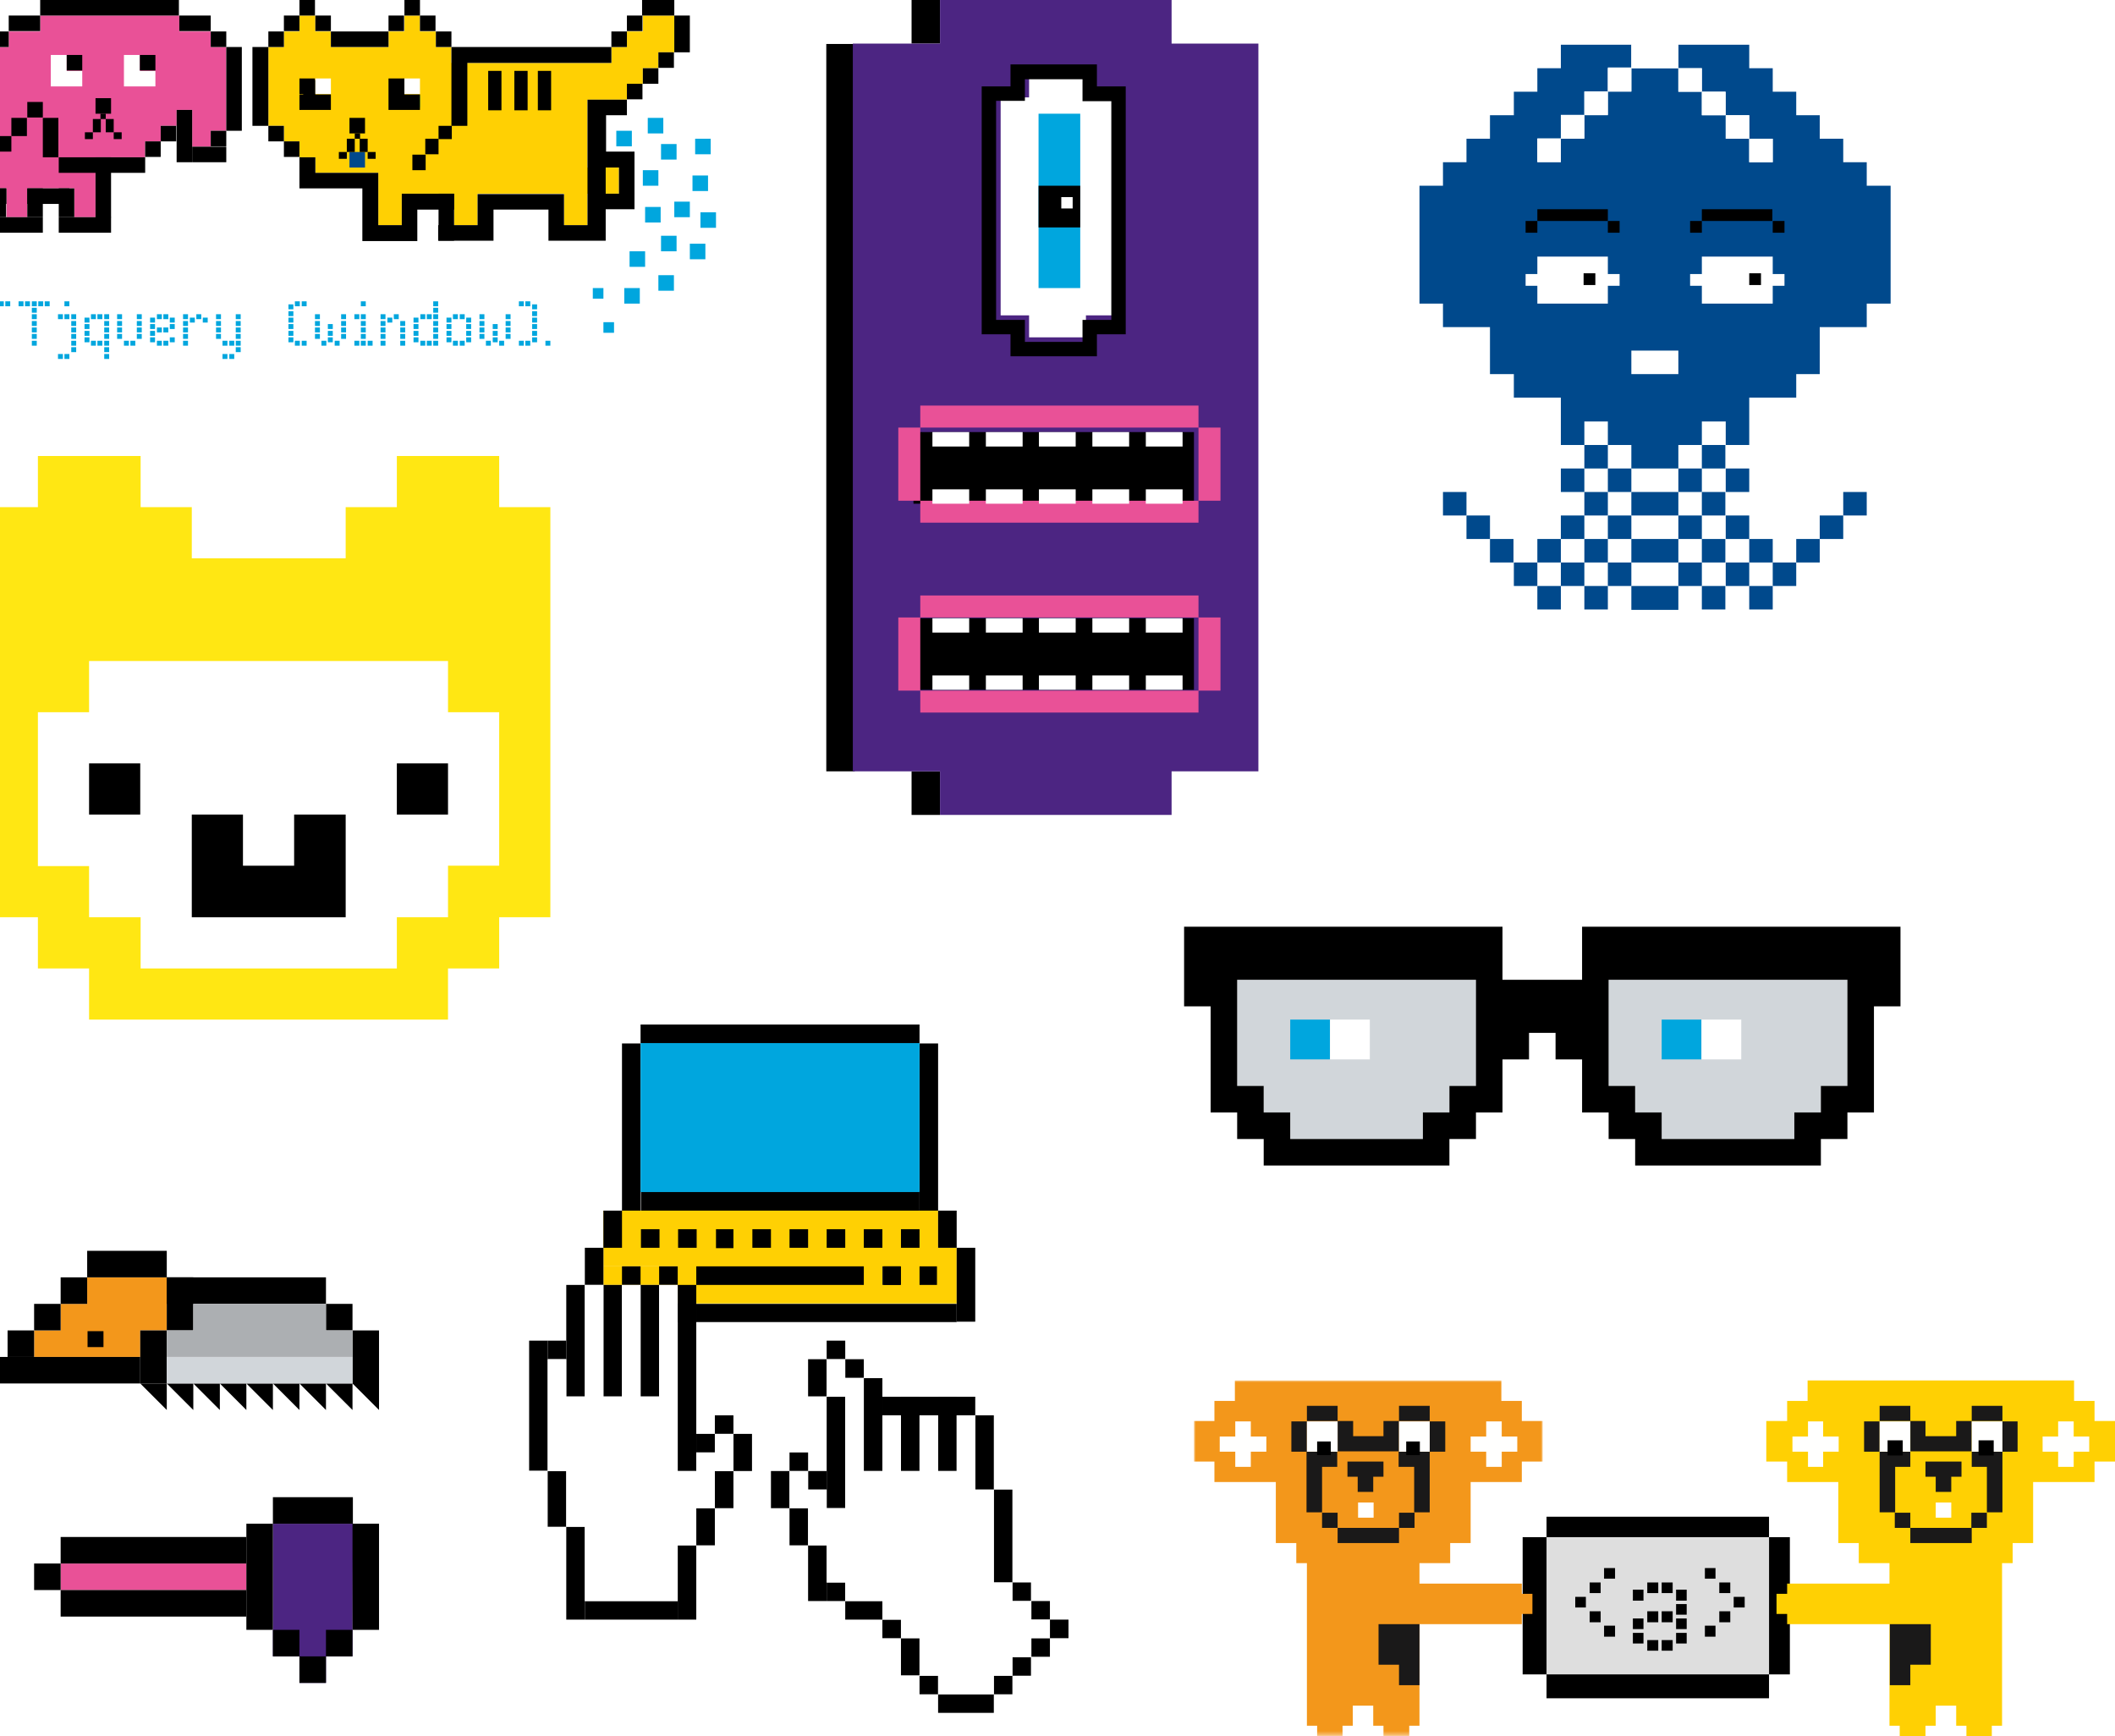 <svg xmlns="http://www.w3.org/2000/svg" xmlns:xlink="http://www.w3.org/1999/xlink" x="0px" y="0px" viewBox="0 0 558 458" style="enable-background:new 0 0 558 458;" xml:space="preserve">
    <style type="text/css">
	.st0{fill:#4C2582;}
	.st1{fill:#FFFFFF;}
	.st2{fill:#00A6DE;}
	.st3{fill:#E95197;}
	.st4{fill-rule:evenodd;clip-rule:evenodd;}
	.st5{fill-rule:evenodd;clip-rule:evenodd;fill:#DEDEDE;}
	.st6{filter:url(#Adobe_OpacityMaskFilter);}
	.st7{fill-rule:evenodd;clip-rule:evenodd;fill:#FFFFFF;}
	.st8{mask:url(#mask-2_1_);fill-rule:evenodd;clip-rule:evenodd;fill:#F3971B;}
	.st9{fill-rule:evenodd;clip-rule:evenodd;fill:#1A1919;}
	.st10{fill-rule:evenodd;clip-rule:evenodd;fill:#FFFFFE;}
	.st11{fill-rule:evenodd;clip-rule:evenodd;fill:#FFD003;}
	.st12{fill:#F3971B;}
	.st13{fill:#ACAFB2;}
	.st14{fill:#D1D6DA;}
	.st15{fill:#FFD003;}
	.st16{fill:#5DEA48;}
	.st17{fill:#00498c;}
	.st18{fill:#FFCF00;}
	.st19{fill:#1D1D1B;}
	.st20{fill:#FFE713;}
    </style>
    <title>Menü Hintergrund illustrationen</title>
    <g transform="translate(-70, 113)">
	<g>
	    <g transform="translate(288, 0)">
		<path d="M22.5,102H30V90.5h-7.5V102z M0,90.5h7.5v-191.9H0V90.5z M22.5-101.5H30V-113h-7.5V-101.5z"/>
		<polygon class="st0" points="30,-113 30,-101.5 7,-101.5 7,90.5 30,90.5 30,102 91.1,102 91.1,90.5 114,90.5 114,-101.5      91.1,-101.5 91.1,-113    "/>
		<polygon class="st1" points="76,-87.3 68.5,-87.3 68.5,-93 61,-93 53.5,-93 53.5,-87.3 46,-87.3 46,-29.8 53.5,-29.8 53.5,-24      61,-24 68.5,-24 68.5,-29.8 76,-29.8    "/>
		<path d="M75.2-28.6h-7.6v5.8H52.4v-5.8h-7.6v-57.8h7.6v-5.7h15.2v5.8h7.6V-28.6L75.2-28.6z M79-24.8v-65.4h-7.6V-96H48.6v5.8H41     v65.4h7.6v5.8h22.8v-5.8H79L79-24.8z"/>
		<rect x="56" y="-83" class="st2" width="11" height="46"/>
		<rect x="56" y="-64" width="11" height="11"/>
		<rect x="62" y="-61" class="st1" width="3" height="3"/>
		<path d="M23,19.9h74V1H23V19.9z M97,50.1H23V69h74V50.1z"/>
		<path class="st3" d="M24.8-0.2h73.4V-6H24.8V-0.2z M24.8-0.2H19v19.3h5.8V-0.2z M98.2,19.1H24.8v5.8h73.4V19.1z M98.2,19.1h5.8     V-0.2h-5.8V19.1z M24.8,49.9h73.4v-5.8H24.8V49.9z M24.8,49.9H19v19.3h5.8V49.9z M98.2,69.2H24.8V75h73.4V69.2z M104,49.9h-5.8     v19.3h5.8V49.9z"/>
		<path class="st1" d="M28,4.8h9.7V1H28V4.8z M28,19.9h9.7v-3.8H28V19.9z M28,53.9h9.7v-3.8H28V53.9z M28,69h9.7v-3.8H28V69z      M42.1,4.8h9.7V1h-9.7V4.8z M42.1,19.9h9.7v-3.8h-9.7V19.9z M42.1,53.9h9.7v-3.8h-9.7V53.9z M42.1,69h9.7v-3.8h-9.7V69z      M56.1,4.8h9.7V1h-9.7V4.8z M56.1,19.9h9.7v-3.8h-9.7V19.9z M56.1,53.9h9.7v-3.8h-9.7V53.9z M56.1,69h9.7v-3.8h-9.7V69z      M70.2,4.8h9.7V1h-9.7V4.8z M70.2,19.9h9.7v-3.8h-9.7V19.9z M70.2,53.9h9.7v-3.8h-9.7V53.9z M70.2,69h9.7v-3.8h-9.7V69z      M84.3,4.8H94V1h-9.7V4.8z M84.3,19.9H94v-3.8h-9.7V19.9z M84.3,53.9H94v-3.8h-9.7V53.9z M94,65.2h-9.7V69H94V65.2z"/>
	    </g>
	    <g transform="translate(385, 364)">
		<g>
		    <g transform="translate(86.721, 36.154)">
			<polygon id="Fill-1" class="st4" points="65,-107.6 65,-101 65,-94.9 65,-88.9 65,-82.8 65,-76.8 65,-71.4 70.5,-71.4        70.5,-107.6      "/>
			<polygon id="Fill-2" class="st4" points="58.8,-72.3 52.9,-72.3 47,-72.3 41.1,-72.3 35.2,-72.3 29.2,-72.3 23.3,-72.3        17.4,-72.3 11.5,-72.3 6.3,-72.3 6.3,-65.1 11.5,-65.1 17.4,-65.1 23.3,-65.1 29.2,-65.1 35.2,-65.1 41.1,-65.1 47,-65.1        52.9,-65.1 58.8,-65.1 65,-65.1 65,-72.3      "/>
			<polygon id="Fill-3" class="st4" points="6.3,-113 6.3,-106.7 11.5,-106.7 17.4,-106.7 23.3,-106.7 29.2,-106.7 35.2,-106.7        41.1,-106.7 47,-106.7 52.9,-106.7 58.8,-106.7 65,-106.7 65,-113      "/>
			<polygon id="Fill-4" class="st4" points="0,-107.6 0,-101 0,-94.9 0,-88.9 0,-82.8 0,-76.8 0,-71.4 7.2,-71.4 7.2,-76.8        7.2,-82.8 7.2,-88.9 7.2,-94.9 7.2,-101 7.2,-107.6      "/>
			<polygon id="Fill-5" class="st5" points="58.8,-107.6 52.9,-107.6 47,-107.6 41.1,-107.6 35.2,-107.6 29.2,-107.6 23.3,-107.6        17.4,-107.6 11.5,-107.6 6.3,-107.6 6.3,-101 6.3,-94.9 6.3,-88.9 6.3,-82.8 6.3,-76.8 6.3,-71.4 11.5,-71.4 17.4,-71.4        23.3,-71.4 29.2,-71.4 35.2,-71.4 41.1,-71.4 47,-71.4 52.9,-71.4 58.8,-71.4 65,-71.4 65,-76.8 65,-82.8 65,-88.9 65,-94.9        65,-101 65,-107.6      "/>
		    </g>
		    <g id="Group-6">
			<g id="JH-Illustration-Teddy-Right-4C">
			    <g id="Group-3">
				<g id="Clip-2">
				</g>
				<defs>
				    <filter id="Adobe_OpacityMaskFilter" filterUnits="userSpaceOnUse" x="0" y="-112.8" width="92" height="93.8">
					<feColorMatrix type="matrix" values="1 0 0 0 0  0 1 0 0 0  0 0 1 0 0  0 0 0 1 0"/>
				    </filter>
				</defs>
				<mask maskUnits="userSpaceOnUse" x="0" y="-112.8" width="92" height="93.8" id="mask-2_1_">
				    <g class="st6">
					<polygon id="path-1_1_" class="st7" points="0,-112.8 92,-112.8 92,-19 0,-19          "/>
				    </g>
				</mask>
				<polyline class="st8" points="10.8,-112.8 10.8,-107.4 5.4,-107.4 5.4,-102.1 0,-102.1 0,-91.4 5.4,-91.4 5.4,-86 21.6,-86          21.6,-69.9 27,-69.9 27,-64.6 29.8,-64.6 29.8,-21.7 32.5,-21.7 32.5,-19 39.2,-19 39.2,-21.7 41.9,-21.7 41.9,-27 47.3,-27          47.3,-21.7 50,-21.7 50,-19 56.8,-19 56.8,-21.7 59.5,-21.7 59.5,-48.5 86.5,-48.5 86.5,-51.2 89.3,-51.2 89.3,-56.5          86.5,-56.5 86.5,-59.2 59.5,-59.2 59.5,-64.6 67.6,-64.6 67.6,-69.9 73,-69.9 73,-86 86.5,-86 86.5,-91.4 92,-91.4          92,-102.1 86.5,-102.1 86.5,-107.4 81.1,-107.4 81.1,-112.8 10.8,-112.8        "/>
			    </g>
			    <path class="st9" d="M25.7-94h4.1v-8h-4.1V-94z M37.9-98.1v-4h4.1v4H50v-4h4.1v8H37.9V-98.1z M54.1-94h8.1V-78h-4.1V-90h-4.1        V-94z M47.3-91.4H50v4h-2.7v4h-4.1v-4h-2.7v-4H47.3z M54.1-73.9h4.1v-4h-4.1V-73.9z M33.8-73.9h4.1v-4h-4.1V-73.9z M33.8-90        V-78h-4.1V-94h8.1v4H33.8z M37.9-69.9h16.2v-4H37.9V-69.9z M62.2-94h4.1v-8h-4.1V-94z M54.1-102.1h8.1v-4h-8.1V-102.1z         M29.8-102.1h8.1v-4h-8.1V-102.1z M54.1-48.5h5.4v16.1h-5.4v-5.4h-5.4v-10.7H54.1L54.1-48.5z"/>
			    <path class="st10" d="M6.8-94v-4h4.1v-4h4.1v4h4.1v4h-4.1v4h-4.1v-4H6.8z M29.8-94h8.1v-8h-8.1V-94z M43.3-76.6h4.1v-4h-4.1        V-76.6z M54.1-94h8.1v-8h-8.1V-94z M77.1-94H73v-4h4.1v-4h4.1v4h4.1v4h-4.1v4h-4.1V-94L77.1-94z"/>
			</g>
			<rect x="32.5" y="-96.7" class="st4" width="3.6" height="3.6"/>
			<rect x="56" y="-96.7" class="st4" width="3.6" height="3.6"/>
		    </g>
		    <polyline class="st11" points="232.2,-112.8 232.2,-107.4 237.6,-107.4 237.6,-102.1 243,-102.1 243,-91.4 237.6,-91.4       237.6,-86 221.4,-86 221.4,-69.9 216,-69.9 216,-64.6 213.2,-64.6 213.2,-21.7 210.5,-21.7 210.5,-19 203.8,-19 203.8,-21.7       201.1,-21.7 201.1,-27 195.7,-27 195.7,-21.7 193,-21.7 193,-19 186.2,-19 186.2,-21.7 183.5,-21.7 183.5,-48.5 156.5,-48.5       156.5,-51.2 153.7,-51.2 153.7,-56.5 156.5,-56.5 156.5,-59.2 183.5,-59.2 183.5,-64.6 175.4,-64.6 175.4,-69.9 170,-69.9       170,-86 156.5,-86 156.5,-91.4 151,-91.4 151,-102.1 156.5,-102.1 156.5,-107.4 161.9,-107.4 161.9,-112.8 232.2,-112.8     "/>
		</g>

		<g transform="translate(197, 47) scale(-1, 1) translate(-197, -47) translate(151, 0)">
		    <path class="st9" d="M25.7-94h4.1v-8h-4.1V-94z M37.8-98.1v-4h4.1v4H50v-4H54v8H37.8V-98.1z M54-94h8.1V-78h-4.1V-90H54V-94z       M47.3-91.4H50v4h-2.7v4h-4.1v-4h-2.7v-4H47.3z M54-73.9h4.1v-4H54V-73.9z M33.8-73.9h4.1v-4h-4.1V-73.9z M33.8-90V-78h-4.1V-94      h8.1v4H33.8z M37.8-69.9H54v-4H37.8V-69.9z M62.1-94h4.1v-8h-4.1V-94z M54-102.1h8.1v-4H54V-102.1z M29.7-102.1h8.1v-4h-8.1      V-102.1z M54-48.5h5.4v16.1H54v-5.4h-5.4v-10.7H54L54-48.5z"/>
		    <path class="st10" d="M6.8-94v-4h4.1v-4h4.1v4h4.1v4h-4.1v4h-4.1v-4H6.8z M29.7-94h8.1v-8h-8.1V-94z M43.2-76.6h4.1v-4h-4.1      V-76.6z M54-94h8.1v-8H54V-94z M77-94h-4.1v-4H77v-4H81v4h4.1v4H81v4H77V-94L77-94z"/>
		</g>
		<rect x="207" y="-97" class="st4" width="4" height="4"/>
		<rect x="183" y="-97" class="st4" width="4" height="4"/>
	    </g>
	    <g transform="translate(65, 330)">
		<polygon class="st12" points="28,-106 49,-106 49,-92 42,-92 42,-85 14,-85 14,-92 21,-92 21,-99 28,-99    "/>
		<rect x="28" y="-113" width="21" height="7"/>
		<rect x="49" y="-106" width="42" height="7"/>
		<rect x="91" y="-99" width="7" height="7"/>
		<polygon points="98,-92 105,-92 105,-71 98,-78    "/>
		<polygon points="91,-78 98,-78 98,-71    "/>
		<polygon points="84,-78 91,-78 91,-71    "/>
		<polygon points="77,-78 84,-78 84,-71    "/>
		<polygon points="70,-78 77,-78 77,-71    "/>
		<polygon points="63,-78 70,-78 70,-71    "/>
		<polygon points="56,-78 63,-78 63,-71    "/>
		<polygon points="49,-78 56,-78 56,-71    "/>
		<polygon points="42,-78 49,-78 49,-71    "/>
		<rect y="-85" width="42" height="7"/>
		<rect x="42" y="-92" width="7" height="14"/>
		<rect x="21" y="-106" width="7" height="7"/>
		<rect x="14" y="-99" width="7" height="7"/>
		<rect x="7" y="-92" width="7" height="7"/>
		<rect x="28.1" y="-91.8" width="4.2" height="4.2"/>
		<rect x="49" y="-106" width="7" height="14"/>
		<polygon class="st13" points="56,-99 91,-99 91,-92 98,-92 98,-85 49,-85 49,-92 56,-92    "/>
		<rect x="49" y="-85" class="st14" width="49" height="7"/>
	    </g>
	    <g id="Group-34" transform="translate(79, 395)">
		<polygon class="st0" points="63,-106 84.1,-106 84,-71 77,-71 77,-64 70,-64 70,-71 63,-71    "/>
		<rect x="7" y="-95.5" class="st3" width="49" height="7"/>
		<rect x="63" y="-78" width="7" height="7"/>
		<rect x="7" y="-102.5" width="49" height="7"/>
		<rect x="7" y="-88.5" width="49" height="7"/>
		<rect x="70" y="-71" width="7" height="7"/>
		<rect x="77" y="-78" width="7" height="7"/>
		<rect x="84" y="-106" width="7" height="28"/>
		<rect x="56" y="-106" width="7" height="28"/>
		<rect y="-95.5" width="7" height="7"/>
		<rect x="63" y="-113" width="21.1" height="7"/>
	    </g>
	</g>
    </g>
    <g>
	<g>
	    <rect x="162.6" y="34.5" class="st2" width="4.1" height="4.1"/>
	    <rect x="170.9" y="31.1" class="st2" width="4.1" height="4.1"/>
	    <rect x="174.4" y="38" class="st2" width="4.1" height="4.1"/>
	    <rect x="183.4" y="36.6" class="st2" width="4.1" height="4.1"/>
	    <rect x="182.7" y="46.3" class="st2" width="4.1" height="4.1"/>
	    <rect x="169.6" y="44.9" class="st2" width="4.1" height="4.1"/>
	    <rect x="170.2" y="54.6" class="st2" width="4.1" height="4.1"/>
	    <rect x="177.9" y="53.2" class="st2" width="4.1" height="4.1"/>
	    <rect x="184.8" y="56" class="st2" width="4.1" height="4.1"/>
	    <rect x="182" y="64.3" class="st2" width="4.1" height="4.1"/>
	    <rect x="174.4" y="62.2" class="st2" width="4.1" height="4.1"/>
	    <rect x="166.1" y="66.3" class="st2" width="4.1" height="4.1"/>
	    <rect x="173.7" y="72.6" class="st2" width="4.1" height="4.1"/>
	    <rect x="164.7" y="76" class="st2" width="4.1" height="4.1"/>
	    <rect x="159.2" y="85" class="st2" width="2.8" height="2.8"/>
	    <rect x="156.4" y="76" class="st2" width="2.8" height="2.8"/>
	</g>
	<polygon class="st15" points="169.6,4.1 169.6,8.3 165.4,8.3 165.4,12.4 161.3,12.4 161.3,16.6 119.1,16.6 119.1,12.4 115,12.4    115,8.3 110.8,8.3 110.8,4.1 106.7,4.1 106.7,8.3 102.5,8.3 102.5,12.4 87.3,12.4 87.3,8.3 83.2,8.3 83.2,4.1 79,4.1 79,8.3    74.9,8.3 74.9,12.4 70.8,12.4 70.8,33.2 74.9,33.2 74.9,37.3 79,37.3 79,41.5 83.2,41.5 83.2,45.6 99.8,45.6 99.8,59.4 106,59.4    106,51.1 119.8,51.1 119.8,59.4 126,59.4 126,51.1 148.8,51.1 148.8,59.4 155,59.4 155,51.1 163.3,51.1 163.3,44.2 155,44.2    155,26.3 165.4,26.3 165.4,22.1 169.6,22.1 169.6,18 173.7,18 173.7,13.8 177.9,13.8 177.9,4.1  "/>
	<rect x="80" y="21.1" width="3.2" height="3.9"/>
	<rect x="80" y="25.1" width="3.2" height="3.2"/>
	<rect x="106.9" y="25.1" class="st16" width="3.9" height="3.2"/>
	<rect x="70.8" y="8.3" width="4.1" height="4.1"/>
	<rect x="83.2" y="4.1" width="4.1" height="4.1"/>
	<rect x="74.9" y="4.1" width="4.1" height="4.1"/>
	<rect x="87.3" y="8.3" width="15.2" height="4.1"/>
	<rect x="79" width="4.1" height="4.1"/>
	<polyline points="66.6,33.2 70.8,33.2 70.8,27.4 70.8,12.4 66.6,12.4  "/>
	<rect x="70.8" y="33.2" width="4.1" height="4.1"/>
	<rect x="74.9" y="37.3" width="4.1" height="4.1"/>
	<rect x="92.2" y="40.1" class="st17" width="4.1" height="4.1"/>
	<polygon class="st3" points="55.6,12.4 55.6,8.3 47.3,8.3 47.3,4.1 10.6,4.1 10.6,8.3 2.3,8.3 2.3,12.4 -1.8,12.4 -1.8,16.6    -37,16.6 -37,12.4 -41.2,12.4 -41.2,8.3 -48.8,8.3 -48.8,14.5 -44.6,14.5 -44.6,21.4 -40.5,21.4 -40.5,25.6 -28.7,25.6 -28.7,44.2    -37,44.2 -37,49.7 -28.7,49.7 -28.7,57.3 -23.2,57.3 -23.2,49.7 1.7,49.7 1.7,57.3 7.2,57.3 7.2,49.7 19.6,49.7 19.6,57.3    25.2,57.3 25.2,41.5 38.3,41.5 38.3,37.3 42.4,37.3 42.4,33.2 46.6,33.2 46.6,29 50.7,29 50.7,38.7 55.6,38.7 55.6,34.5 59.7,34.5    59.7,12.4  "/>
	<rect x="115.7" y="51.1" width="4.1" height="12.4"/>
	<g>
	    <polygon points="110.1,51.1 106,51.1 106,55.3 106,59.4 99.8,59.4 99.8,49.7 99.8,45.6 83.2,45.6 83.2,41.5 79,41.5 79,45.6     79,49.7 95.6,49.7 95.6,59.4 95.6,63.6 106,63.6 110.1,63.6 110.1,59.4 110.1,55.3 119.8,55.3 119.8,51.1   "/>
	    <path d="M159.9,40.1v-9.7h5.5v-4.1H155v1.4v2.8v20.7v4.1v4.1h-6.2v-4.1v-4.1l0,0H126l0,0v4.1v4.1h-10.4v4.1H126h4.2v-4.1v-4.1    h14.5v4.1v4.1h4.1h6.2h4.1h0.7v-8.3h3.4h1.4h2.8V44.2v-1.4v-2.8H159.9z M163.3,51.1h-3.5v-6.9h3.5V51.1z"/>
	</g>
	<rect x="165.4" y="22.1" width="4.1" height="4.1"/>
	<rect x="169.6" y="18" width="4.1" height="4.1"/>
	<rect x="173.7" y="13.8" width="4.1" height="4.1"/>
	<rect x="177.9" y="4.1" width="4.1" height="9.7"/>
	<rect x="169.4" width="8.5" height="4.1"/>
	<rect x="165.4" y="4.1" width="4.1" height="4.1"/>
	<rect x="161.3" y="8.3" width="4.1" height="4.1"/>
	<rect x="102.5" y="4.1" width="4.1" height="4.1"/>
	<rect x="106.7" width="4.1" height="4.1"/>
	<rect x="110.8" y="4.1" width="4.1" height="4.1"/>
	<rect x="115" y="8.3" width="4.1" height="4.1"/>
	<polygon points="161.3,12.4 123.3,12.4 121.9,12.4 119.1,12.4 119.1,33.2 123.3,33.2 123.3,16.6 161.3,16.6  "/>
	<polygon points="106.7,24.9 106.7,20.7 102.5,20.7 102.5,24.9 102.5,29 110.8,29 110.8,24.9  "/>
	<rect x="106.7" y="20.7" class="st1" width="4.1" height="4.1"/>
	<rect x="79" y="20.7" width="4.1" height="4.1"/>
	<rect x="79" y="24.9" width="8.3" height="4.1"/>
	<rect x="83.2" y="20.7" class="st1" width="4.1" height="4.1"/>
	<rect x="115.7" y="33.2" width="3.5" height="3.5"/>
	<rect x="112.2" y="36.6" width="3.5" height="4.1"/>
	<rect x="108.8" y="40.8" width="3.5" height="4.1"/>
	<rect x="92.2" y="31.1" width="4.1" height="4.1"/>
	<rect x="93.6" y="35.2" width="1.4" height="1.4"/>
	<rect x="91.5" y="36.6" width="2.1" height="3.5"/>
	<rect x="89.4" y="40.1" width="2.1" height="1.8"/>
	<rect x="94.9" y="36.6" width="2.1" height="3.5"/>
	<rect x="97" y="40.1" width="2.1" height="1.8"/>
	<polyline points="59.7,34.5 63.8,34.5 63.8,28.4 63.8,12.4 59.7,12.4  "/>
	<rect x="55.6" y="8.3" width="4.1" height="4.1"/>
	<rect x="47.3" y="4.1" width="8.3" height="4.1"/>
	<rect x="10.6" width="36.6" height="4.1"/>
	<rect x="2.3" y="4.1" width="8.3" height="4.1"/>
	<rect x="-1.8" y="8.3" width="4.1" height="4.1"/>
	<rect x="-37" y="12.4" width="35.2" height="4.1"/>
	<rect x="-41.2" y="8.3" width="4.1" height="4.1"/>
	<rect x="-48.8" y="4.1" width="7.6" height="4.1"/>
	<polyline points="-52.9,14.5 -48.8,14.5 -48.8,12.8 -48.8,8.3 -52.9,8.3  "/>
	<rect x="-48.8" y="14.5" width="4.1" height="6.9"/>
	<rect x="-44.6" y="21.4" width="4.1" height="4.1"/>
	<rect x="-40.5" y="25.6" width="11.7" height="4.1"/>
	<rect x="-32.9" y="29.7" width="4.1" height="27.6"/>
	<rect x="-32.9" y="57.3" width="13.8" height="4.1"/>
	<rect x="-23.2" y="49.7" width="4.1" height="7.6"/>
	<rect x="-20.4" y="49.7" width="22.1" height="4.1"/>
	<rect x="-2.5" y="49.7" width="4.1" height="7.6"/>
	<rect x="7.2" y="49.7" width="4.1" height="7.6"/>
	<rect x="15.5" y="49.7" width="4.1" height="7.6"/>
	<rect x="25.2" y="41.5" width="4.1" height="15.9"/>
	<rect x="15.5" y="57.3" width="13.8" height="4.1"/>
	<rect x="-2.5" y="57.3" width="13.8" height="4.1"/>
	<rect x="7.2" y="49.7" width="11.1" height="4.1"/>
	<rect x="15.5" y="41.5" width="22.8" height="4.1"/>
	<rect x="38.3" y="37.3" width="4.1" height="4.1"/>
	<rect x="42.4" y="33.2" width="4.1" height="4.1"/>
	<rect x="46.6" y="29" width="4.1" height="13.8"/>
	<rect x="50.7" y="38.7" width="9" height="4.1"/>
	<rect x="55.6" y="34.5" width="4.1" height="4.1"/>
	<polygon class="st1" points="36.9,18.7 36.9,14.5 32.7,14.5 32.7,18.7 32.7,22.8 36.9,22.8 41,22.8 41,18.7  "/>
	<rect x="36.9" y="14.5" width="4.1" height="4.1"/>
	<polygon class="st1" points="17.6,18.7 17.6,14.5 13.4,14.5 13.4,18.7 13.4,22.8 17.6,22.8 21.7,22.8 21.7,18.7  "/>
	<rect x="17.6" y="14.5" width="4.1" height="4.1"/>
	<g>
	    <rect x="25.2" y="25.9" width="4.1" height="4.1"/>
	    <rect x="26.5" y="30" width="1.4" height="1.4"/>
	    <rect x="24.5" y="31.4" width="2.1" height="3.5"/>
	    <rect x="22.4" y="34.9" width="2.1" height="1.8"/>
	    <rect x="27.9" y="31.4" width="2.1" height="3.5"/>
	    <rect x="30" y="34.9" width="2.1" height="1.8"/>
	</g>
	<rect x="-37" y="40.1" width="4.1" height="4.1"/>
	<rect x="-37" y="49.7" width="4.1" height="4.1"/>
	<rect x="-41.2" y="40.1" width="4.1" height="13.8"/>
	<g>
	    <path class="st2" d="M-14.2,84.7h1.3V86h-1.3V84.7z M-12.5,80.3h1.3v1.3h-1.3V80.3z M-12.5,82.1h1.3v1.3h-1.3V82.1z M-12.5,83.8    h1.3v1.3h-1.3V83.8z M-12.5,85.5h1.3v1.3h-1.3V85.5z M-12.5,87.3h1.3v1.3h-1.3V87.3z M-12.5,89h1.3v1.3h-1.3V89z M-10.8,79.5h1.3    v1.3h-1.3V79.5z M-10.8,89.9h1.3v1.3h-1.3V89.9z M-9,79.5h1.3v1.3H-9V79.5z M-9,89.9h1.3v1.3H-9V89.9z"/>
	    <path class="st2" d="M-5.5,79.5h1.3v1.3h-1.3V79.5z M-3.8,79.5h1.3v1.3h-1.3V79.5z M-2.1,79.5h1.3v1.3h-1.3V79.5z M-2.1,81.2h1.3    v1.3h-1.3V81.2z M-2.1,82.9h1.3v1.3h-1.3V82.9z M-2.1,84.7h1.3V86h-1.3V84.7z M-2.1,86.4h1.3v1.3h-1.3V86.4z M-2.1,88.1h1.3v1.3    h-1.3V88.1z M-2.1,89.9h1.3v1.3h-1.3V89.9z M-0.3,79.5H1v1.3h-1.3V79.5z M1.4,79.5h1.3v1.3H1.4V79.5z"/>
	    <path class="st2" d="M4.9,79.5h1.3v1.3H4.9V79.5z M6.6,79.5h1.3v1.3H6.6V79.5z M8.4,79.5h1.3v1.3H8.4V79.5z M8.4,81.2h1.3v1.3H8.4    V81.2z M8.4,82.9h1.3v1.3H8.4V82.9z M8.4,84.7h1.3V86H8.4V84.7z M8.4,86.4h1.3v1.3H8.4V86.4z M8.4,88.1h1.3v1.3H8.4V88.1z     M8.4,89.9h1.3v1.3H8.4V89.9z M10.1,79.5h1.3v1.3h-1.3V79.5z M11.8,79.5h1.3v1.3h-1.3V79.5z"/>
	    <path class="st2" d="M15.3,82.9h1.3v1.3h-1.3V82.9z M15.3,93.4h1.3v1.3h-1.3V93.4z M17,79.5h1.3v1.3H17V79.5z M17,82.9h1.3v1.3H17    V82.9z M17,93.4h1.3v1.3H17V93.4z M18.8,82.9h1.3v1.3h-1.3V82.9z M18.8,84.7h1.3V86h-1.3V84.7z M18.8,86.4h1.3v1.3h-1.3V86.4z     M18.8,88.1h1.3v1.3h-1.3V88.1z M18.8,89.9h1.3v1.3h-1.3V89.9z M18.8,91.6h1.3v1.3h-1.3V91.6z"/>
	    <path class="st2" d="M22.3,83.8h1.3v1.3h-1.3V83.8z M22.3,85.5h1.3v1.3h-1.3V85.5z M22.3,87.3h1.3v1.3h-1.3V87.3z M22.3,89h1.3    v1.3h-1.3V89z M24,82.9h1.3v1.3H24V82.9z M24,89.9h1.3v1.3H24V89.9z M25.7,82.9H27v1.3h-1.3V82.9z M25.7,89.9H27v1.3h-1.3V89.9z     M27.5,82.9h1.3v1.3h-1.3V82.9z M27.5,84.7h1.3V86h-1.3V84.7z M27.5,86.4h1.3v1.3h-1.3V86.4z M27.5,88.1h1.3v1.3h-1.3V88.1z     M27.5,89.9h1.3v1.3h-1.3V89.9z M27.5,91.6h1.3v1.3h-1.3V91.6z M27.5,93.4h1.3v1.3h-1.3V93.4z"/>
	    <path class="st2" d="M30.9,82.9h1.3v1.3h-1.3V82.9z M30.9,84.7h1.3V86h-1.3V84.7z M30.9,86.4h1.3v1.3h-1.3V86.4z M30.9,88.1h1.3    v1.3h-1.3V88.1z M32.7,89.9H34v1.3h-1.3V89.9z M34.4,89.9h1.3v1.3h-1.3V89.9z M36.1,82.9h1.3v1.3h-1.3V82.9z M36.1,84.7h1.3V86    h-1.3V84.7z M36.1,86.4h1.3v1.3h-1.3V86.4z M36.1,88.1h1.3v1.3h-1.3V88.1z"/>
	    <path class="st2" d="M39.6,83.8h1.3v1.3h-1.3V83.8z M39.6,85.5h1.3v1.3h-1.3V85.5z M39.6,87.3h1.3v1.3h-1.3V87.3z M39.6,89h1.3    v1.3h-1.3V89z M41.4,82.9h1.3v1.3h-1.3V82.9z M41.4,86.4h1.3v1.3h-1.3V86.4z M41.4,89.9h1.3v1.3h-1.3V89.9z M43.1,82.9h1.3v1.3    h-1.3V82.9z M43.1,86.4h1.3v1.3h-1.3V86.4z M43.1,89.9h1.3v1.3h-1.3V89.9z M44.8,83.8h1.3v1.3h-1.3V83.8z M44.8,85.5h1.3v1.3h-1.3    V85.5z M44.8,89h1.3v1.3h-1.3V89z"/>
	    <path class="st2" d="M48.3,82.9h1.3v1.3h-1.3V82.9z M48.3,84.7h1.3V86h-1.3V84.7z M48.3,86.4h1.3v1.3h-1.3V86.4z M48.3,88.1h1.3    v1.3h-1.3V88.1z M48.3,89.9h1.3v1.3h-1.3V89.9z M50.1,83.8h1.3v1.3h-1.3V83.8z M51.8,82.9h1.3v1.3h-1.3V82.9z M53.5,83.8h1.3v1.3    h-1.3V83.8z"/>
	    <path class="st2" d="M57,82.9h1.3v1.3H57V82.9z M57,84.7h1.3V86H57V84.7z M57,86.4h1.3v1.3H57V86.4z M57,88.1h1.3v1.3H57V88.1z     M58.7,89.9H60v1.3h-1.3V89.9z M58.7,93.4H60v1.3h-1.3V93.4z M60.5,89.9h1.3v1.3h-1.3V89.9z M60.5,93.4h1.3v1.3h-1.3V93.4z     M62.2,82.9h1.3v1.3h-1.3V82.9z M62.2,84.7h1.3V86h-1.3V84.7z M62.2,86.4h1.3v1.3h-1.3V86.4z M62.2,88.1h1.3v1.3h-1.3V88.1z     M62.2,89.9h1.3v1.3h-1.3V89.9z M62.2,91.6h1.3v1.3h-1.3V91.6z"/>
	    <path class="st2" d="M76.1,80.3h1.3v1.3h-1.3V80.3z M76.1,82.1h1.3v1.3h-1.3V82.1z M76.1,83.8h1.3v1.3h-1.3V83.8z M76.1,85.5h1.3    v1.3h-1.3V85.5z M76.1,87.3h1.3v1.3h-1.3V87.3z M76.1,89h1.3v1.3h-1.3V89z M77.8,79.5h1.3v1.3h-1.3V79.5z M77.8,89.9h1.3v1.3h-1.3    V89.9z M79.6,79.5h1.3v1.3h-1.3V79.5z M79.6,89.9h1.3v1.3h-1.3V89.9z"/>
	    <path class="st2" d="M83.1,82.9h1.3v1.3h-1.3V82.9z M83.1,84.7h1.3V86h-1.3V84.7z M83.1,86.4h1.3v1.3h-1.3V86.4z M83.1,88.1h1.3    v1.3h-1.3V88.1z M84.8,89.9h1.3v1.3h-1.3V89.9z M86.5,85.5h1.3v1.3h-1.3V85.5z M86.5,87.3h1.3v1.3h-1.3V87.3z M86.5,89h1.3v1.3    h-1.3V89z M88.3,89.9h1.3v1.3h-1.3V89.9z M90,82.9h1.3v1.3H90V82.9z M90,84.7h1.3V86H90V84.7z M90,86.4h1.3v1.3H90V86.4z M90,88.1    h1.3v1.3H90V88.1z"/>
	    <path class="st2" d="M93.5,82.9h1.3v1.3h-1.3V82.9z M93.5,89.9h1.3v1.3h-1.3V89.9z M95.2,79.5h1.3v1.3h-1.3V79.5z M95.2,82.9h1.3    v1.3h-1.3V82.9z M95.2,84.7h1.3V86h-1.3V84.7z M95.2,86.4h1.3v1.3h-1.3V86.4z M95.2,88.1h1.3v1.3h-1.3V88.1z M95.2,89.9h1.3v1.3    h-1.3V89.9z M97,89.9h1.3v1.3H97V89.9z"/>
	    <path class="st2" d="M100.4,82.9h1.3v1.3h-1.3V82.9z M100.4,84.7h1.3V86h-1.3V84.7z M100.4,86.4h1.3v1.3h-1.3V86.4z M100.4,88.1    h1.3v1.3h-1.3V88.1z M100.4,89.9h1.3v1.3h-1.3V89.9z M102.2,83.8h1.3v1.3h-1.3V83.8z M103.9,82.9h1.3v1.3h-1.3V82.9z M105.6,84.7    h1.3V86h-1.3V84.7z M105.6,86.4h1.3v1.3h-1.3V86.4z M105.6,88.1h1.3v1.3h-1.3V88.1z M105.6,89.9h1.3v1.3h-1.3V89.9z"/>
	    <path class="st2" d="M109.1,83.8h1.3v1.3h-1.3V83.8z M109.1,85.5h1.3v1.3h-1.3V85.5z M109.1,87.3h1.3v1.3h-1.3V87.3z M109.1,89    h1.3v1.3h-1.3V89z M110.9,82.9h1.3v1.3h-1.3V82.9z M110.9,89.9h1.3v1.3h-1.3V89.9z M112.6,82.9h1.3v1.3h-1.3V82.9z M112.6,89.9    h1.3v1.3h-1.3V89.9z M114.3,79.5h1.3v1.3h-1.3V79.5z M114.3,81.2h1.3v1.3h-1.3V81.2z M114.3,82.9h1.3v1.3h-1.3V82.9z M114.3,84.7    h1.3V86h-1.3V84.7z M114.3,86.4h1.3v1.3h-1.3V86.4z M114.3,88.1h1.3v1.3h-1.3V88.1z M114.3,89.9h1.3v1.3h-1.3V89.9z"/>
	    <path class="st2" d="M117.8,83.8h1.3v1.3h-1.3V83.8z M117.8,85.5h1.3v1.3h-1.3V85.5z M117.8,87.3h1.3v1.3h-1.3V87.3z M117.8,89    h1.3v1.3h-1.3V89z M119.5,82.9h1.3v1.3h-1.3V82.9z M119.5,89.9h1.3v1.3h-1.3V89.9z M121.3,82.9h1.3v1.3h-1.3V82.9z M121.3,89.9    h1.3v1.3h-1.3V89.9z M123,83.8h1.3v1.3H123V83.8z M123,85.5h1.3v1.3H123V85.5z M123,87.3h1.3v1.3H123V87.3z M123,89h1.3v1.3H123    V89z"/>
	    <path class="st2" d="M126.5,82.9h1.3v1.3h-1.3V82.9z M126.5,84.7h1.3V86h-1.3V84.7z M126.5,86.4h1.3v1.3h-1.3V86.4z M126.5,88.1    h1.3v1.3h-1.3V88.1z M128.2,89.9h1.3v1.3h-1.3V89.9z M130,85.5h1.3v1.3H130V85.5z M130,87.3h1.3v1.3H130V87.3z M130,89h1.3v1.3    H130V89z M131.7,89.9h1.3v1.3h-1.3V89.9z M133.4,82.9h1.3v1.3h-1.3V82.9z M133.4,84.7h1.3V86h-1.3V84.7z M133.4,86.4h1.3v1.3h-1.3    V86.4z M133.4,88.1h1.3v1.3h-1.3V88.1z"/>
	    <path class="st2" d="M136.9,79.5h1.3v1.3h-1.3V79.5z M136.9,89.9h1.3v1.3h-1.3V89.9z M138.6,79.5h1.3v1.3h-1.3V79.5z M138.6,89.9    h1.3v1.3h-1.3V89.9z M140.4,80.3h1.3v1.3h-1.3V80.3z M140.4,82.1h1.3v1.3h-1.3V82.1z M140.4,83.8h1.3v1.3h-1.3V83.8z M140.4,85.5    h1.3v1.3h-1.3V85.5z M140.4,87.3h1.3v1.3h-1.3V87.3z M140.4,89h1.3v1.3h-1.3V89z"/>
	    <path class="st2" d="M143.9,89.9h1.3v1.3h-1.3V89.9z"/>
	</g>
	<g>
	    <rect x="-41.2" y="34.5" class="st2" width="4.1" height="4.1"/>
	    <rect x="-49.5" y="31.1" class="st2" width="4.1" height="4.1"/>
	    <rect x="-52.9" y="38" class="st2" width="4.1" height="4.1"/>
	    <rect x="-61.9" y="36.6" class="st2" width="4.1" height="4.1"/>
	    <rect x="-61.2" y="46.3" class="st2" width="4.1" height="4.1"/>
	    <rect x="-48.1" y="44.9" class="st2" width="4.1" height="4.1"/>
	    <rect x="-48.8" y="54.6" class="st2" width="4.1" height="4.1"/>
	    <rect x="-56.4" y="53.2" class="st2" width="4.1" height="4.1"/>
	    <rect x="-63.3" y="56" class="st2" width="4.1" height="4.1"/>
	    <rect x="-60.5" y="64.3" class="st2" width="4.1" height="4.1"/>
	    <rect x="-52.9" y="62.2" class="st2" width="4.1" height="4.1"/>
	    <rect x="-44.6" y="66.3" class="st2" width="4.1" height="4.1"/>
	    <rect x="-52.2" y="72.6" class="st2" width="4.1" height="4.1"/>
	    <rect x="-43.2" y="76" class="st2" width="4.1" height="4.1"/>
	    <rect x="-36.3" y="85" class="st2" width="2.8" height="2.8"/>
	    <rect x="-33.6" y="76" class="st2" width="2.8" height="2.8"/>
	</g>
	<rect x="128.8" y="18.7" width="3.5" height="10.4"/>
	<rect x="135.7" y="18.7" width="3.5" height="10.4"/>
	<rect x="141.9" y="18.7" width="3.5" height="10.4"/>
	<rect x="11.3" y="31.1" width="4.1" height="10.4"/>
	<rect x="-5.9" y="13.8" width="4.1" height="22.1"/>
	<rect x="-1.8" y="35.9" width="4.8" height="4.1"/>
	<rect x="3" y="31.1" width="4.1" height="4.8"/>
	<rect x="7.2" y="26.9" width="4.1" height="4.1"/>
    </g>
    <g>
	<polygon class="st14" points="389.4,286.5 389.4,258.5 326.4,258.5 326.4,286.5 333.4,286.5 333.4,293.5 340.4,293.5 340.4,300.5    375.4,300.5 375.4,293.5 382.4,293.5 382.4,286.5  "/>
	<polygon class="st14" points="487.4,286.5 487.4,258.5 424.4,258.5 424.4,286.5 431.4,286.5 431.4,293.5 438.4,293.5 438.4,300.5    473.4,300.5 473.4,293.5 480.4,293.5 480.4,286.5  "/>
	<path d="M326.4,258.5h63v28h-7v7h-7v7h-35v-7h-7v-7h-7V258.5z M424.4,258.5h63v28h-7v7h-7v7h-35v-7h-7v-7h-7V258.5z M417.4,244.5   v14h-21v-14h-84v21h7v28h7v7h7v7h49v-7h7v-7h7v-14h7v-7h7v7h7v14h7v7h7v7h49v-7h7v-7h7v-28h7v-21H417.4z"/>
	<polygon class="st2" points="350.9,279.5 350.9,269 347.4,269 340.4,269 340.4,272.5 340.4,279.5 347.4,279.5  "/>
	<polygon class="st1" points="361.4,279.5 361.4,269 357.9,269 350.9,269 350.9,272.5 350.9,279.5 357.9,279.5  "/>
	<polygon class="st2" points="448.9,279.5 448.9,269 445.4,269 438.4,269 438.4,272.5 438.4,279.5 445.4,279.5  "/>
	<polygon class="st1" points="459.4,279.5 459.4,269 455.9,269 448.9,269 448.9,272.5 448.9,279.5 455.9,279.5  "/>
    </g>
    <g>
	<rect x="159.2" y="334.1" class="st18" width="73.6" height="4.9"/>
	<rect x="178.8" y="329.2" class="st15" width="73.6" height="14.7"/>
	<rect x="159.2" y="319.4" class="st15" width="88.3" height="14.7"/>
	<rect x="169" y="270.3" width="73.6" height="4.9"/>
	<rect x="164.1" y="275.3" width="4.9" height="44.1"/>
	<rect x="169.1" y="314.3" width="73.5" height="5.1"/>
	<rect x="242.6" y="275.3" width="4.9" height="44.1"/>
	<rect x="169" y="275.2" class="st2" width="73.6" height="39.3"/>
	<rect x="159.2" y="319.4" width="4.9" height="9.8"/>
	<rect x="169.1" y="324.3" width="4.9" height="4.9"/>
	<rect x="178.9" y="324.3" width="4.9" height="4.9"/>
	<rect x="188.9" y="324.3" width="4.6" height="5"/>
	<rect x="198.5" y="324.3" width="4.9" height="4.9"/>
	<rect x="208.3" y="324.3" width="4.9" height="4.9"/>
	<rect x="218.1" y="324.3" width="4.9" height="4.9"/>
	<rect x="227.9" y="324.3" width="4.9" height="4.9"/>
	<rect x="154.3" y="329.2" width="4.9" height="9.8"/>
	<rect x="164.1" y="334.1" width="4.9" height="4.9"/>
	<rect x="173.9" y="334.1" width="4.9" height="4.9"/>
	<rect x="183.7" y="334.1" width="44.2" height="4.9"/>
	<rect x="232.8" y="334.1" class="st19" width="4.7" height="4.9"/>
	<rect x="233.1" y="334.1" width="4.6" height="4.9"/>
	<rect x="247.5" y="319.4" width="4.9" height="9.8"/>
	<rect x="252.4" y="329.2" width="4.9" height="19.5"/>
	<rect x="178.8" y="344" width="73.6" height="4.8"/>
	<rect x="178.8" y="343.9" class="st19" width="4.9" height="4.9"/>
	<rect x="169" y="339" width="4.9" height="29.4"/>
	<rect x="159.2" y="339" width="4.9" height="29.4"/>
	<rect x="149.4" y="339" width="4.9" height="29.4"/>
	<rect x="139.6" y="353.7" width="4.9" height="34.3"/>
	<rect x="144.5" y="388.1" width="4.9" height="14.7"/>
	<rect x="149.4" y="402.8" width="4.9" height="24.5"/>
	<rect x="178.8" y="407.7" width="4.9" height="19.6"/>
	<rect x="154.3" y="422.4" width="24.5" height="4.9"/>
	<rect x="183.7" y="397.9" width="4.9" height="9.8"/>
	<rect x="188.6" y="388.1" width="4.9" height="9.8"/>
	<rect x="193.5" y="378.3" width="4.9" height="9.8"/>
	<rect x="188.6" y="373.4" width="4.9" height="4.9"/>
	<rect x="183.7" y="378.3" width="4.9" height="4.9"/>
	<rect x="178.8" y="339" width="4.9" height="49.1"/>
	<rect x="218.1" y="353.7" width="4.9" height="4.9"/>
	<rect x="223" y="358.6" width="4.9" height="4.9"/>
	<rect x="213.2" y="358.6" width="4.9" height="9.8"/>
	<rect x="227.9" y="363.6" width="4.9" height="24.5"/>
	<rect x="237.7" y="368.5" width="4.9" height="19.6"/>
	<rect x="247.5" y="368.5" width="4.9" height="19.6"/>
	<rect x="232.8" y="368.5" width="24.5" height="4.9"/>
	<rect x="257.3" y="373.4" width="4.9" height="19.6"/>
	<rect x="262.2" y="393" width="4.9" height="24.5"/>
	<rect x="267.1" y="417.5" width="4.9" height="4.9"/>
	<rect x="272.1" y="422.4" width="4.9" height="4.9"/>
	<rect x="277" y="427.3" width="4.9" height="4.9"/>
	<rect x="272.1" y="432.2" width="4.9" height="4.9"/>
	<rect x="267.1" y="437.2" width="4.9" height="4.9"/>
	<rect x="262.2" y="442.1" width="4.9" height="4.9"/>
	<rect x="247.5" y="447" width="14.7" height="4.9"/>
	<rect x="242.6" y="442.1" width="4.9" height="4.9"/>
	<rect x="237.7" y="432.2" width="4.9" height="9.8"/>
	<rect x="232.8" y="427.3" width="4.9" height="4.9"/>
	<rect x="223" y="422.4" width="9.8" height="4.9"/>
	<rect x="218.1" y="417.5" width="4.9" height="4.9"/>
	<rect x="213.2" y="407.7" width="4.9" height="14.7"/>
	<rect x="208.3" y="397.9" width="4.9" height="9.8"/>
	<rect x="203.4" y="388.1" width="4.9" height="9.8"/>
	<rect x="208.3" y="383.2" width="4.9" height="4.9"/>
	<rect x="213.2" y="388.1" width="4.9" height="4.9"/>
	<rect x="218.1" y="368.5" width="4.9" height="29.4"/>
	<rect x="242.6" y="334.1" width="4.6" height="4.9"/>
	<rect x="237.7" y="324.3" width="4.9" height="4.9"/>
	<rect x="144.5" y="353.7" width="4.9" height="4.9"/>
	<polygon class="st1" points="188.6,378.3 188.6,383.2 183.7,383.2 183.7,388.1 178.8,388.1 178.8,339 173.9,339 173.9,368.5    169,368.5 169,339 164.1,339 164.1,368.5 159.2,368.5 159.2,339 154.3,339 154.3,368.5 149.4,368.5 149.4,358.6 144.5,358.6    144.5,388.1 149.4,388.1 149.4,402.8 154.3,402.8 154.3,422.4 159.2,422.4 164.1,422.4 169,422.4 173.9,422.4 178.8,422.4    178.8,407.7 183.7,407.7 183.7,397.9 188.6,397.9 188.6,388.1 193.5,388.1 193.5,378.3  "/>
	<polygon class="st1" points="272.1,427.3 272.1,422.4 267.1,422.4 267.1,417.5 262.2,417.5 262.2,393 257.3,393 257.3,373.4    252.4,373.4 252.4,388.1 247.5,388.1 247.5,373.4 242.6,373.4 242.6,388.1 237.7,388.1 237.7,373.4 232.8,373.4 232.8,388.1    227.9,388.1 227.9,363.6 223,363.6 223,358.6 218.1,358.6 218.1,368.5 223,368.5 223,397.9 218.1,397.9 218.1,393 213.2,393    213.2,388.1 208.3,388.1 208.3,397.9 213.2,397.9 213.2,407.7 218.1,407.7 218.1,417.5 223,417.5 223,422.4 227.9,422.4    232.8,422.4 232.8,427.3 237.7,427.3 237.7,432.2 242.6,432.2 242.6,442.1 247.5,442.1 247.5,447 252.4,447 257.3,447 262.2,447    262.2,442.1 267.1,442.1 267.1,437.2 272.1,437.2 272.1,432.2 277,432.2 277,427.3  "/>
    </g>
    <g>
	<polygon class="st1" points="37.1,255.5 37.1,255.5 37.1,255.5 37.1,242 23.5,242 23.5,228.4 10,228.4 10,187.9 23.5,187.9    23.5,174.3 118.2,174.3 118.2,187.9 131.7,187.9 131.7,228.4 118.2,228.4 118.2,242 104.7,242 104.7,255.5  "/>
	<g>
	    <rect x="23.5" y="201.4" width="13.5" height="13.5"/>
	    <rect x="104.7" y="201.4" width="13.5" height="13.5"/>
	    <polygon points="77.6,228.4 64.1,228.4 64.1,214.9 50.6,214.9 50.6,242 91.2,242 91.2,214.9 77.6,214.9   "/>
	</g>
	<path class="st20" d="M131.7,133.8v-13.5h-27v13.5H91.2v13.5H50.6v-13.5H37.1v-13.5H10v13.5H-3.5V242H10v13.5h13.5V269h94.7v-13.5   h13.5V242h13.5V133.8H131.7z M131.7,228.4h-13.5V242h-13.5v13.5H37.1V242H23.5v-13.5H10v-40.6h13.5v-13.5h94.7v13.5h13.5V228.4z"/>
    </g>
    <g>
	<g>
	    <rect x="418" y="117.4" class="st17" width="6.2" height="6.2"/>
	    <rect x="411.8" y="123.6" class="st17" width="6.2" height="6.2"/>
	    <rect x="424.2" y="123.6" class="st17" width="6.2" height="6.2"/>
	    <rect x="418" y="129.8" class="st17" width="6.2" height="6.2"/>
	    <rect x="411.8" y="136" class="st17" width="6.2" height="6.2"/>
	    <rect x="418" y="142.2" class="st17" width="6.2" height="6.2"/>
	    <rect x="405.6" y="142.2" class="st17" width="6.2" height="6.2"/>
	    <rect x="424.2" y="136" class="st17" width="6.2" height="6.2"/>
	    <polygon class="st17" points="436.6,142.2 430.4,142.2 430.4,148.4 436.6,148.4 442.8,148.4 442.8,142.2   "/>
	    <rect x="442.8" y="136" class="st17" width="6.2" height="6.2"/>
	    <rect x="449" y="142.2" class="st17" width="6.2" height="6.2"/>
	    <rect x="455.3" y="136" class="st17" width="6.2" height="6.2"/>
	    <rect x="461.5" y="142.2" class="st17" width="6.2" height="6.2"/>
	    <rect x="455.3" y="148.4" class="st17" width="6.2" height="6.2"/>
	    <rect x="442.8" y="148.4" class="st17" width="6.2" height="6.2"/>
	    <rect x="424.2" y="148.4" class="st17" width="6.2" height="6.2"/>
	    <rect x="411.8" y="148.4" class="st17" width="6.2" height="6.2"/>
	    <rect x="405.6" y="154.6" class="st17" width="6.2" height="6.2"/>
	    <rect x="418" y="154.6" class="st17" width="6.2" height="6.2"/>
	    <polygon class="st17" points="430.4,154.6 430.4,160.9 436.6,160.9 442.8,160.9 442.8,154.6 436.6,154.6   "/>
	    <rect x="449" y="154.6" class="st17" width="6.2" height="6.2"/>
	    <rect x="461.5" y="154.6" class="st17" width="6.2" height="6.2"/>
	    <rect x="467.7" y="148.4" class="st17" width="6.2" height="6.2"/>
	    <rect x="399.4" y="148.4" class="st17" width="6.2" height="6.2"/>
	    <rect x="393.1" y="142.2" class="st17" width="6.2" height="6.2"/>
	    <rect x="386.9" y="136" class="st17" width="6.2" height="6.2"/>
	    <rect x="380.7" y="129.8" class="st17" width="6.2" height="6.2"/>
	    <rect x="473.9" y="142.2" class="st17" width="6.2" height="6.2"/>
	    <rect x="480.1" y="136" class="st17" width="6.2" height="6.2"/>
	    <rect x="486.3" y="129.8" class="st17" width="6.2" height="6.2"/>
	    <rect x="442.8" y="123.6" class="st17" width="6.2" height="6.2"/>
	    <rect x="455.3" y="123.6" class="st17" width="6.2" height="6.2"/>
	    <rect x="449" y="129.8" class="st17" width="6.2" height="6.2"/>
	    <rect x="449" y="117.4" class="st17" width="6.2" height="6.2"/>
	    <polygon class="st17" points="492.5,49 492.5,42.8 486.3,42.8 486.3,36.6 480.1,36.6 480.1,30.4 473.9,30.4 473.9,24.2     467.7,24.2 467.7,18 461.5,18 461.5,11.8 455.3,11.8 449,11.8 449,11.8 449,11.8 442.8,11.8 442.8,18 449,18 449,24.2 455.3,24.2     455.3,30.4 461.5,30.4 461.5,36.6 467.7,36.6 467.7,42.8 461.5,42.8 461.5,36.6 455.3,36.6 455.3,30.4 449,30.4 449,24.2     442.8,24.2 442.8,18 436.6,18 430.4,18 430.4,24.2 424.2,24.2 424.2,30.4 418,30.4 418,36.6 411.8,36.6 411.8,42.8 405.6,42.8     405.6,36.6 411.8,36.6 411.8,30.4 418,30.4 418,24.2 424.2,24.2 424.2,18 430.4,18 430.4,11.8 424.2,11.8 418,11.8 418,11.8     411.8,11.8 411.8,18 405.6,18 405.6,24.2 399.4,24.2 399.4,30.4 393.1,30.4 393.1,36.6 386.9,36.6 386.9,42.8 380.7,42.8     380.7,49 374.5,49 374.5,55.2 374.5,61.5 374.5,61.5 374.5,67.7 374.5,73.9 374.5,80.1 380.7,80.1 380.7,86.3 386.9,86.3     393.1,86.3 393.1,92.5 393.1,98.7 399.4,98.7 399.4,104.9 405.6,104.9 411.8,104.9 411.8,111.2 411.8,117.4 418,117.4 418,111.2     424.2,111.2 424.2,117.4 430.4,117.4 430.4,123.6 436.6,123.6 442.8,123.6 442.8,117.4 449,117.4 449,111.2 455.3,111.2     455.3,117.4 461.5,117.4 461.5,111.2 461.5,104.9 467.7,104.9 473.9,104.9 473.9,98.7 480.1,98.7 480.1,92.5 480.1,86.3     486.3,86.3 492.5,86.3 492.5,80.1 498.8,80.1 498.8,73.9 498.8,67.7 498.8,61.5 498.8,61.5 498.8,55.2 498.8,49   "/>
	    <polygon class="st17" points="436.6,136 442.8,136 442.8,129.8 436.6,129.8 430.4,129.8 430.4,136   "/>
	</g>
	<g>
	    <rect x="445.9" y="58.3" width="3.1" height="3.1"/>
	    <rect x="402.5" y="58.3" width="3.1" height="3.1"/>
	    <rect x="449" y="55.2" width="18.6" height="3.1"/>
	    <rect x="405.6" y="55.2" width="18.6" height="3.1"/>
	    <rect x="467.7" y="58.3" width="3.1" height="3.1"/>
	    <rect x="424.2" y="58.3" width="3.1" height="3.1"/>
	    <polygon class="st1" points="467.7,67.7 461.5,67.7 455.3,67.7 449,67.7 449,72.3 445.9,72.3 445.9,75.4 449,75.4 449,80.1     455.3,80.1 461.5,80.1 467.7,80.1 467.7,75.4 470.8,75.4 470.8,72.3 467.7,72.3   "/>
	    <polygon class="st1" points="424.2,67.7 418,67.7 411.8,67.7 405.6,67.7 405.6,72.3 402.5,72.3 402.5,75.4 405.6,75.4 405.6,80.1     411.8,80.1 418,80.1 424.2,80.1 424.2,75.4 427.3,75.4 427.3,72.3 424.2,72.3   "/>
	</g>
	<g>
	    <polygon class="st1" points="436.6,11.8 430.4,11.8 430.4,17.8 424.2,17.8 424.2,24.1 430.4,24.1 430.4,18 436.6,18 442.8,18     442.8,11.8   "/>
	    <polygon class="st1" points="442.8,98.7 442.8,92.5 436.6,92.5 430.4,92.5 430.4,98.7 436.6,98.7   "/>
	    <rect x="442.8" y="18" class="st1" width="6.2" height="6.2"/>
	    <rect x="418" y="24.1" class="st1" width="6.2" height="6.2"/>
	    <rect x="411.8" y="30.3" class="st1" width="6.2" height="6.2"/>
	    <rect x="405.6" y="36.5" class="st1" width="6.2" height="6.2"/>
	    <rect x="449" y="24.2" class="st1" width="6.2" height="6.2"/>
	    <rect x="455.3" y="30.4" class="st1" width="6.2" height="6.2"/>
	    <rect x="461.5" y="36.6" class="st1" width="6.2" height="6.2"/>
	</g>
    </g>
    <rect x="417.8" y="72.1" width="3.1" height="3.1"/>
    <rect x="461.5" y="72.1" width="3.1" height="3.1"/>
    <g>
	<path d="M415.6,421.3h2.8v2.8h-2.8V421.3z M419.4,417.5h2.9v2.8h-2.9V417.5z M419.4,425.1h2.9v2.9h-2.9V425.1z M423.2,413.7h2.9   v2.8h-2.9V413.7z M423.2,428.9h2.9v2.9h-2.9V428.9z"/>
	<path d="M430.8,419.4h2.8v2.9h-2.8V419.4z M430.8,427h2.8v2.8h-2.8V427z M430.8,430.8h2.8v2.8h-2.8V430.8z M434.6,417.5h2.9v2.8   h-2.9V417.5z M434.6,425.1h2.9v2.9h-2.9V425.1z M434.6,432.7h2.9v2.8h-2.9V432.7z M438.4,417.5h2.9v2.8h-2.9V417.5z M438.4,425.1   h2.9v2.9h-2.9V425.1z M438.4,432.7h2.9v2.8h-2.9V432.7z M442.2,419.4h2.8v2.9h-2.8V419.4z M442.2,423.2h2.8v2.8h-2.8V423.2z    M442.2,427h2.8v2.8h-2.8V427z M442.2,430.8h2.8v2.8h-2.8V430.8z"/>
	<path d="M449.8,413.7h2.8v2.8h-2.8V413.7z M449.8,428.9h2.8v2.9h-2.8V428.9z M453.6,417.5h2.9v2.8h-2.9V417.5z M453.6,425.1h2.9   v2.9h-2.9V425.1z M457.4,421.3h2.9v2.8h-2.9V421.3z"/>
    </g>
</svg>
